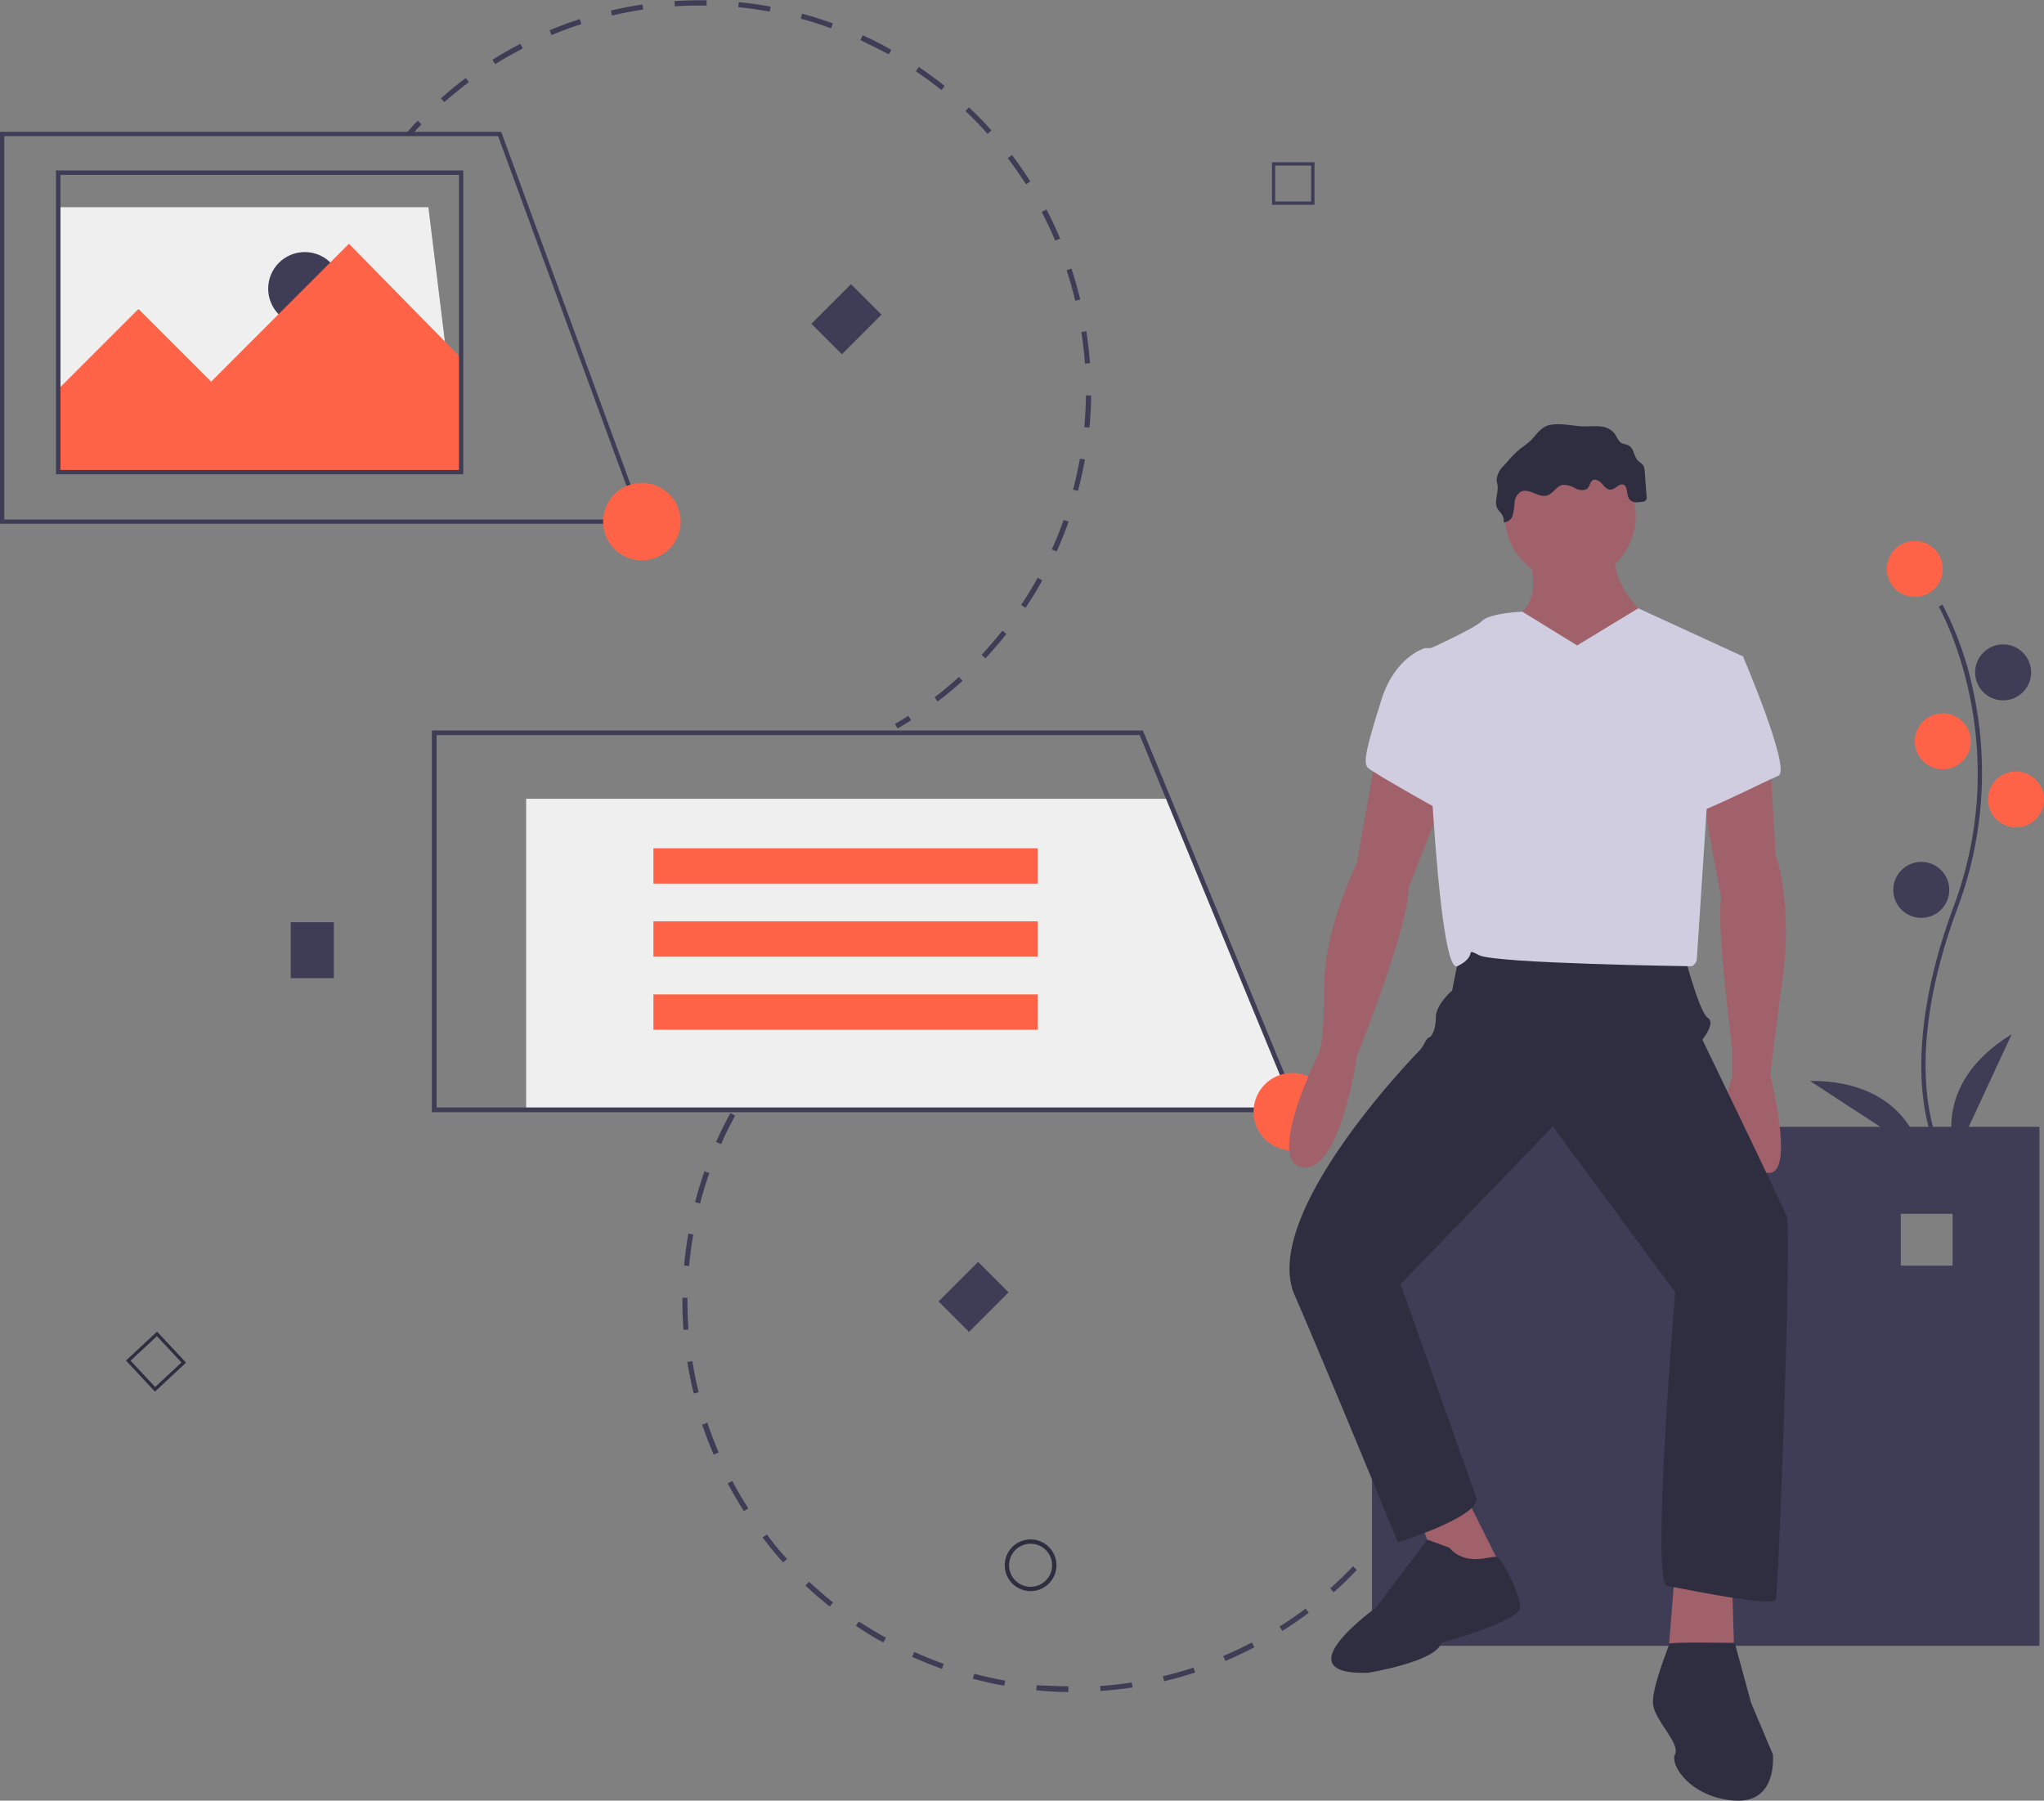 <svg id="Layer_11" data-name="Layer 11" xmlns="http://www.w3.org/2000/svg" viewBox="0 0 410.35 361.53"><rect x="0" y="0" width="410.35" height="361.53" fill="#808080" stroke="none"/><defs><style>.cls-1{fill:#efefef;}.cls-2{fill:#3f3d56;}.cls-3{fill:tomato;}.cls-4{fill:#2f2e41;}.cls-5{fill:#a0616a;}.cls-6{fill:#d0cde1;}</style></defs><title>hero-banner-1</title><polygon class="cls-1" points="92.53 94.79 11.68 94.79 11.68 41.6 86 41.6 92.53 94.79"/><circle class="cls-2" cx="61.19" cy="57.96" r="7.35"/><path class="cls-2" d="M90.7,36.57c.7-.79,1.42-1.58,2.15-2.34l.76.73c-.72.75-1.43,1.53-2.12,2.31Z" transform="translate(-9 -10)"/><path class="cls-2" d="M97.51,29.74c1.61-1.43,3.29-2.8,5-4.09l.63.84c-1.69,1.27-3.36,2.63-4.94,4ZM107.85,22c1.82-1.14,3.71-2.22,5.62-3.2l.48.93c-1.88,1-3.75,2-5.54,3.16Zm11.48-5.93c2-.82,4-1.57,6.07-2.24l.32,1c-2,.65-4,1.39-6,2.21Zm12.54-2.95-.24-1c2.09-.49,4.23-.9,6.35-1.22l.16,1C136,12.23,133.93,12.63,131.86,13.12Zm12.6-1.9-.07-1c2.14-.14,4.32-.2,6.46-.16l0,1.05c-2.12,0-4.26,0-6.38.16Zm12.74.2.1-1c2.14.21,4.29.52,6.41.91l-.19,1c-2.09-.38-4.21-.68-6.32-.89ZM196.63,150c1.68-1.29,3.33-2.66,4.9-4.08l.71.78c-1.59,1.44-3.26,2.84-5,4.14ZM169.75,13.74l.28-1c2.07.56,4.15,1.22,6.17,1.95l-.36,1C173.84,14.94,171.8,14.29,169.75,13.74Zm36.32,127.72c1.45-1.55,2.85-3.17,4.16-4.83l.82.65c-1.33,1.68-2.75,3.33-4.22,4.9ZM181.74,18.07l.44-1c2,.89,3.89,1.88,5.76,2.93l-.51.92C185.58,19.93,183.67,19,181.74,18.07ZM214,131.46c1.18-1.76,2.29-3.6,3.32-5.45l.92.51c-1,1.88-2.17,3.74-3.36,5.52ZM192.86,24.31l.59-.87c1.78,1.2,3.53,2.49,5.21,3.83l-.66.82C196.35,26.77,194.62,25.49,192.86,24.31Zm27.3,96c.87-1.93,1.67-3.92,2.38-5.92l1,.35c-.72,2-1.53,4-2.42,6Zm-17.35-88,.72-.76c1.56,1.48,3.08,3,4.51,4.63l-.78.7C205.85,35.27,204.35,33.73,202.81,32.28Zm21.62,76c.54-2.05,1-4.15,1.38-6.23l1,.18c-.38,2.11-.85,4.24-1.4,6.31ZM211.32,41.76l.84-.64c1.3,1.71,2.54,3.5,3.68,5.31L215,47C213.82,45.21,212.6,43.45,211.32,41.76Zm15.36,54c.2-2.11.31-4.25.33-6.37h1.05c0,2.15-.14,4.32-.34,6.46Zm-8.53-43.22.93-.49c1,1.9,1.92,3.87,2.76,5.85l-1,.41c-.83-2-1.74-3.89-2.72-5.77ZM226.81,83c-.15-2.11-.4-4.24-.72-6.34l1-.16c.33,2.13.58,4.29.73,6.42ZM223.1,64.26l1-.33c.67,2,1.27,4.14,1.77,6.22l-1,.25c-.5-2.06-1.08-4.13-1.74-6.14Z" transform="translate(-9 -10)"/><path class="cls-2" d="M188.67,155.36c.9-.52,1.8-1.07,2.67-1.64l.57.89c-.89.57-1.8,1.13-2.71,1.66Z" transform="translate(-9 -10)"/><polygon class="cls-3" points="11.68 78.15 27.79 62.04 42.38 76.63 70.05 48.95 92.75 72.08 92.75 94.79 11.68 94.79 11.68 78.15"/><path class="cls-2" d="M284.44,236.24V340.45h134V236.24ZM401,264.11H390.6V253.72H401Z" transform="translate(-9 -10)"/><rect class="cls-2" x="58.37" y="185.16" width="8.65" height="11.24"/><rect class="cls-2" x="198.83" y="266.07" width="11.24" height="8.65" transform="translate(-140.32 213.76) rotate(-45)"/><rect class="cls-2" x="173.31" y="69.76" width="11.24" height="8.65" transform="translate(-8.98 138.23) rotate(-45)"/><path class="cls-2" d="M294.39,306.83c-.48.94-1,1.88-1.5,2.8l-.92-.51c.51-.91,1-1.84,1.48-2.76Z" transform="translate(-9 -10)"/><path class="cls-2" d="M289.5,315.13c-1.2,1.78-2.49,3.53-3.84,5.2l-.82-.66c1.33-1.65,2.6-3.38,3.79-5.13ZM281.4,325.2c-1.48,1.56-3,3.07-4.65,4.5l-.7-.79c1.58-1.41,3.12-2.9,4.58-4.44Zm-9.65,8.6c-1.71,1.29-3.5,2.52-5.32,3.67l-.56-.89c1.79-1.13,3.56-2.35,5.25-3.62Zm-11.41,6,.49.93c-1.91,1-3.87,1.93-5.84,2.76l-.41-1C256.52,341.66,258.46,340.75,260.34,339.76Zm-11.74,5,.33,1c-2,.67-4.13,1.26-6.22,1.76l-.25-1c2.06-.49,4.12-1.08,6.14-1.74Zm-12.39,3,.16,1c-2.12.33-4.29.56-6.43.71l-.07-1c2.12-.15,4.25-.38,6.34-.7Zm-72.6-124.45c-1.31,1.66-2.56,3.4-3.73,5.17l-.88-.58c1.18-1.79,2.46-3.56,3.78-5.24Zm59.88,125.33v1.05c-2.15,0-4.32-.15-6.46-.36l.1-1C219.23,348.43,221.37,348.55,223.49,348.58Zm-66.9-114.69c-1,1.86-2,3.78-2.83,5.72l-1-.43c.87-2,1.84-3.91,2.87-5.79Zm54.21,113.47-.19,1c-2.11-.38-4.24-.85-6.31-1.41l.27-1c2,.54,4.14,1,6.23,1.39ZM151.4,245.53c-.7,2-1.33,4.05-1.86,6.1l-1-.27c.54-2.08,1.18-4.16,1.88-6.19Zm47.07,98.55-.35,1c-2-.72-4-1.53-6-2.42l.43-1C194.49,342.56,196.48,343.36,198.47,344.07Zm-50.29-86.21c-.36,2.09-.65,4.22-.84,6.32l-1-.1c.19-2.14.48-4.29.85-6.41Zm38.67,81-.51.92c-1.88-1-3.74-2.17-5.52-3.36l.58-.87C183.17,336.69,185,337.8,186.86,338.83ZM147,270.56c0,2.12.05,4.27.21,6.38l-1,.08c-.16-2.14-.23-4.31-.21-6.46Zm29.23,61.19-.65.82c-1.68-1.34-3.32-2.76-4.89-4.23l.72-.77C173,329,174.61,330.44,176.26,331.75ZM148,283.28c.33,2.09.76,4.2,1.26,6.25l-1,.25c-.51-2.09-.94-4.22-1.28-6.34ZM167,323l-.78.7c-1.44-1.59-2.82-3.27-4.12-5l.84-.64C164.2,319.8,165.56,321.46,167,323Zm-16-27.37c.67,2,1.44,4,2.27,6l-1,.42c-.85-2-1.63-4-2.31-6Zm8.24,17.22-.89.57c-1.15-1.81-2.25-3.69-3.26-5.59l.93-.49C157,309.25,158.12,311.1,159.26,312.89Z" transform="translate(-9 -10)"/><path class="cls-2" d="M170,216.09c-.74.73-1.47,1.49-2.18,2.25l-.77-.72c.72-.77,1.46-1.54,2.21-2.28Z" transform="translate(-9 -10)"/><path class="cls-2" d="M398.23,241.65c-.1-.16-2.44-4.07-3.25-12.18-.74-7.44-.27-20,6.24-37.49,12.33-33.15-2.84-59.9-3-60.17l.75-.43a66.4,66.4,0,0,1,6.26,17.75A77.43,77.43,0,0,1,402,192.28c-12.31,33.1-3.16,48.76-3.06,48.92Z" transform="translate(-9 -10)"/><circle class="cls-3" cx="384.41" cy="114.24" r="5.62"/><circle class="cls-2" cx="402.14" cy="135" r="5.62"/><circle class="cls-3" cx="390.03" cy="148.84" r="5.62"/><circle class="cls-3" cx="404.73" cy="160.51" r="5.62"/><circle class="cls-2" cx="385.71" cy="178.67" r="5.62"/><path class="cls-2" d="M401.63,241.86S396,228,412.87,217.64Z" transform="translate(-9 -10)"/><path class="cls-2" d="M394.71,241.61s-2.56-14.71-22.36-14.59Z" transform="translate(-9 -10)"/><path class="cls-4" d="M215.9,329.46a5.19,5.19,0,1,1,5.19-5.19A5.19,5.19,0,0,1,215.9,329.46Zm0-9.51a4.32,4.32,0,1,0,4.32,4.32A4.32,4.32,0,0,0,215.9,319.95Z" transform="translate(-9 -10)"/><path class="cls-2" d="M272.9,51.12h-8.54V42.58h8.54ZM265,50.46h7.22V43.24H265Z" transform="translate(-9 -10)"/><path class="cls-4" d="M40.11,289.41l-5.82-6.24,6.24-5.82,5.82,6.24Zm-4.89-6.21,4.93,5.28,5.28-4.93-4.93-5.28Z" transform="translate(-9 -10)"/><polygon class="cls-1" points="260.35 222.83 105.63 222.83 105.63 160.38 234.33 160.38 260.35 222.83"/><path class="cls-2" d="M270.06,233.31H95.7V156.66H238.44l.12.29Zm-173.41-.95h172L237.81,157.6H96.65Z" transform="translate(-9 -10)"/><rect class="cls-3" x="131.18" y="170.31" width="77.12" height="7.1"/><rect class="cls-3" x="131.18" y="184.98" width="77.12" height="7.1"/><rect class="cls-3" x="131.18" y="199.65" width="77.12" height="7.1"/><path class="cls-2" d="M138.48,115.16H9V36.47H109.62l.1.28ZM9.86,114.3H137.24L109,37.33H9.86Z" transform="translate(-9 -10)"/><path class="cls-2" d="M102,105.22H20.24v-61H102Zm-80.86-.86h80V45.11h-80Z" transform="translate(-9 -10)"/><circle class="cls-3" cx="128.86" cy="104.73" r="7.78"/><circle class="cls-3" cx="259.44" cy="223.21" r="7.78"/><circle class="cls-5" cx="315.26" cy="103.67" r="13.1"/><path class="cls-5" d="M315.25,119.94s4.37,9.82-1.64,13.64,9.82,19.65,9.82,19.65l17.46-18.55s-9.28-6-7.64-15.83Z" transform="translate(-9 -10)"/><path class="cls-5" d="M285.24,161.42l-3.82,21.83s-6.55,13.1-6.55,24.56-1.09,13.64-1.09,13.64-10.91,21.83-3.27,22.92S281.42,222,281.42,222s10.37-25.65,10.37-33.83l7.09-18Z" transform="translate(-9 -10)"/><path class="cls-5" d="M364.37,162.51l1.09,19.1s3.82,9.82,1.09,27.29l-2.18,16.92s4.91,19.1,0,19.65-10.91-12-7.64-19.1v-6s-3.27-25.65-2.18-30l-3.82-20.74Z" transform="translate(-9 -10)"/><polygon class="cls-5" points="284.43 303.67 289.88 317.86 301.89 315.67 294.25 300.39 284.43 303.67"/><polygon class="cls-5" points="336.27 315.13 334.63 335.86 348.27 335.86 347.73 317.86 336.27 315.13"/><path class="cls-4" d="M302.16,200.71l-1.64,8.19s-3.27,2.73-3.27,5.46-1.09,3.82-1.09,3.82-.55,0-1.09,1.09A6.75,6.75,0,0,1,294,220.9s-32.2,32.74-25.1,49.11,20.74,49.66,20.74,49.66,15.83-4.91,15.83-8.73l-15.28-43.11,30.56-31.65,24.56,33.29s-4.91,58.39-1.64,58.94,21.28,4.37,21.83,2.73,3.27-74.22,2.18-76.94-16.92-35.47-16.92-35.47,2.73-3.27,1.09-4.37-4.37-11.46-4.37-11.46S304.89,195.79,302.16,200.71Z" transform="translate(-9 -10)"/><path class="cls-6" d="M325.62,139.59l-11-6.78s-6.46.24-8.1,1.87-11.46,6-11.46,6,2.18,65.48,6.55,63.3,1.09-3.82,4.37-2.18S348,204,348.54,204s1.09-1.09,1.09-1.09l2.18-33.29,7.09-27.83-21-9.66Z" transform="translate(-9 -10)"/><path class="cls-6" d="M299.43,140.13h-4.37s-6,1.64-8.73,10.37-3.82,12.55-2.73,13.64,15.83,9.28,15.83,9.28Z" transform="translate(-9 -10)"/><path class="cls-6" d="M351.27,141.22l7.64.55s9.82,22.92,7.09,24-18.55,9.28-18.55,7.64S351.27,141.22,351.27,141.22Z" transform="translate(-9 -10)"/><path class="cls-4" d="M300,320.76l-4.45-1.64-10.28,13.64s-19.1,13.64-1.64,13.1c0,0,13.64-2.18,14.73-6,0,0,15.83-4.37,15.83-7.09s-3.64-10-4.82-10.19S303.25,324.58,300,320.76Z" transform="translate(-9 -10)"/><path class="cls-4" d="M357.27,339.86s-13.27-.22-13.18.17-3.74,9.11-3.19,12.39,5.46,7.64,4.37,9.82,3.27,8.73,12,9.28,7.64-9.28,7.64-9.28l-4.37-10.37Z" transform="translate(-9 -10)"/><path class="cls-4" d="M316.23,98.51a24.79,24.79,0,0,1-2,1.57,19.48,19.48,0,0,0-2.47,2.45l-.84.95a4.34,4.34,0,0,0-1.45,2.8c0,.4.13.79.18,1.19.19,1.58-.77,3.31,0,4.68.23.4.58.71.84,1.09a2.55,2.55,0,0,1,.4,1.66,2,2,0,0,0,1.82-1.54,15.51,15.51,0,0,0,.36-2.53,2.71,2.71,0,0,1,1.26-2.11c1.63-.8,3.51,1.28,5.26.76,1.22-.36,1.86-1.87,3.11-2.13a4.42,4.42,0,0,1,2.58.72c.83.38,1.95.55,2.53-.15.39-.46.43-1.2.94-1.51s1.39.15,1.86.7,1,1.22,1.7,1.2c1,0,1.69-1.3,2.6-1s.55,2,1.18,2.87,1.63.7,2.53.58a.91.91,0,0,0,.94-1.21l-.38-5a2.42,2.42,0,0,0-.22-1c-.26-.48-.81-.72-1.18-1.12-.78-.84-.74-2.31-1.71-2.92-.5-.32-1.16-.31-1.66-.63s-.85-1.24-1.3-1.86a4,4,0,0,0-2.85-1.4c-1.08-.11-2.18,0-3.27,0-2.22-.07-4.43-.7-6.66-.33C318.36,95.59,317.54,97.24,316.23,98.51Z" transform="translate(-9 -10)"/></svg>